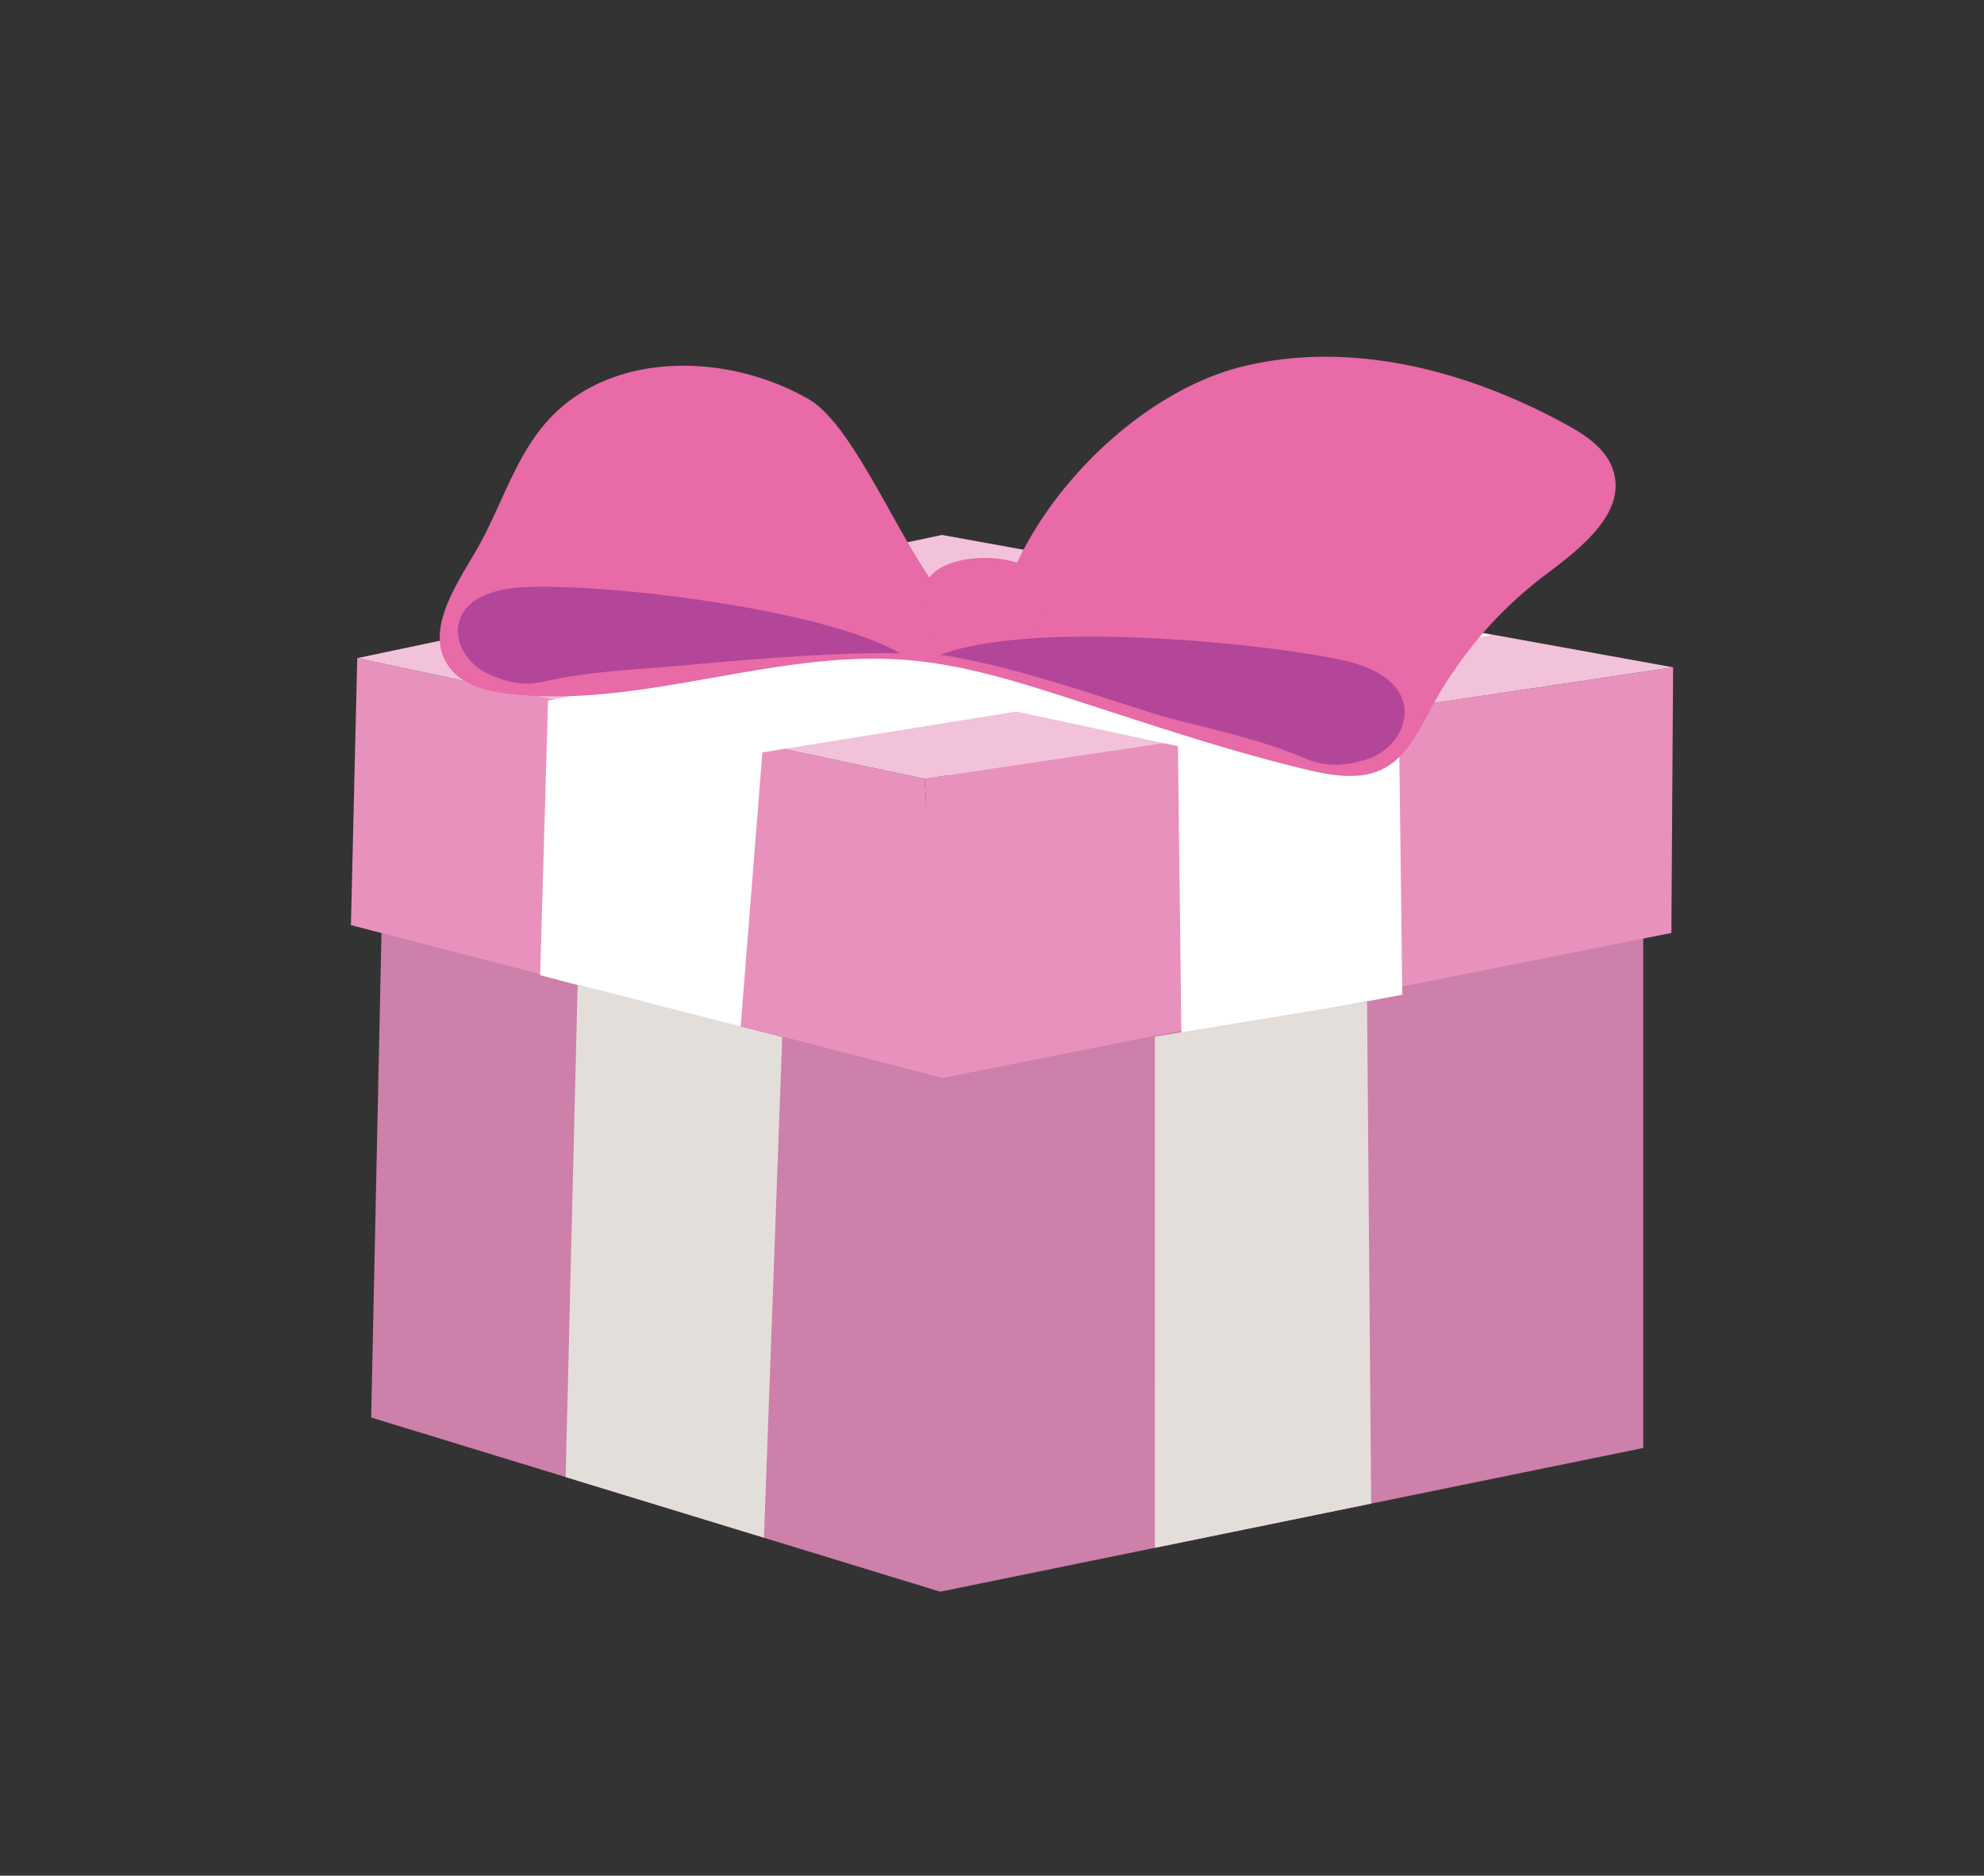 <svg id="Layer_7" data-name="Layer 7" xmlns="http://www.w3.org/2000/svg" viewBox="0 0 1142.3 1080"><rect x="0" y="0" width="1142.3" height="1080" fill="#333333" stroke="none"/><defs><style>.cls-1{fill:#cd80aa;}.cls-2{fill:#e991bd;}.cls-3{fill:#f2c2da;}.cls-4{fill:#fff;}.cls-5{fill:#e4dedb;}.cls-6{fill:#e86aa7;}.cls-7{fill:#b34699;}</style></defs><polygon class="cls-1" points="541.33 916.46 946.1 833.72 946.1 401.69 546.5 424.07 541.33 916.46"/><polygon class="cls-1" points="220.39 501.92 213.7 816.17 541.33 916.46 553.81 462.21 220.39 501.92"/><polygon class="cls-2" points="205.69 378.94 202.05 532.67 542.7 620.65 532.35 448.43 205.69 378.94"/><polygon class="cls-2" points="532.35 448.43 963.3 384.23 962.31 537.18 542.7 620.65 532.35 448.43"/><polygon class="cls-3" points="205.69 378.94 542.38 308.02 963.3 384.23 532.35 448.43 205.69 378.94"/><polygon class="cls-4" points="315.54 403.43 310.99 561.51 426.4 591.66 438.95 433.19 858.62 365.75 661.34 332.5 315.54 403.43"/><polygon class="cls-4" points="326.49 354.14 678.21 429.65 680.2 596.57 807.37 572.73 805.39 411.77 445.71 328.31 326.49 354.14"/><polygon class="cls-5" points="332.58 566.91 325.66 850.47 439.85 885.37 450.37 597.1 332.58 566.91"/><polygon class="cls-5" points="664.94 596.9 664.93 891.2 789.46 865.73 787.09 576.72 664.94 596.9"/><path class="cls-6" d="M463.92,228.9c-47.17-26.29-113.4-26.52-149.16,13.95-18.75,21.21-26.42,49.8-40.68,74.26-12.19,20.91-29.65,46.58-15.82,66.45,7.59,10.89,21.94,14.49,35.13,16C369.61,408.2,445.44,373.89,521.9,380c33.86,2.71,66.52,13.27,98.83,23.75l19.94,6.47c37,12,74.1,24,112,33,14.54,3.42,30.54,6.21,43.83-.62,13.77-7.07,20.73-22.39,28.12-36a235.38,235.38,0,0,1,65-75.49c20.59-15.5,47.08-35.92,39.14-60.44-4-12.42-16-20.24-27.48-26.5-56-30.57-121.89-48.06-184-33.61-65.49,15.23-131.88,85.33-143.75,149.9C536.37,371.05,501.37,247.7,463.92,228.9Z"/><path class="cls-6" d="M601.3,340c0,25-15.34,45.22-34.28,45.22S532.74,365,532.74,340,601.3,315,601.3,340Z"/><path class="cls-7" d="M303.31,338c-15.3.59-33.76,4.46-38.68,19-4.06,12,4.53,25.45,16,30.75s20.58,7.43,32.93,4.59c25.42-5.86,51.52-6.73,76.85-8.94,22.88-2,82.48-8.06,127.92-7.25C474.64,351,352.73,336.1,303.31,338Z"/><path class="cls-7" d="M771.87,379.87c15.76,3.32,34.2,10.74,36.64,27.23,2,13.65-9.34,26.63-22.24,30.33s-22.7,4.38-35-.85c-25.29-10.78-52.19-16.3-78.06-23.14C649.86,407.26,588.8,384.1,541.53,377,591.46,357.65,721,369.14,771.87,379.87Z"/></svg>
